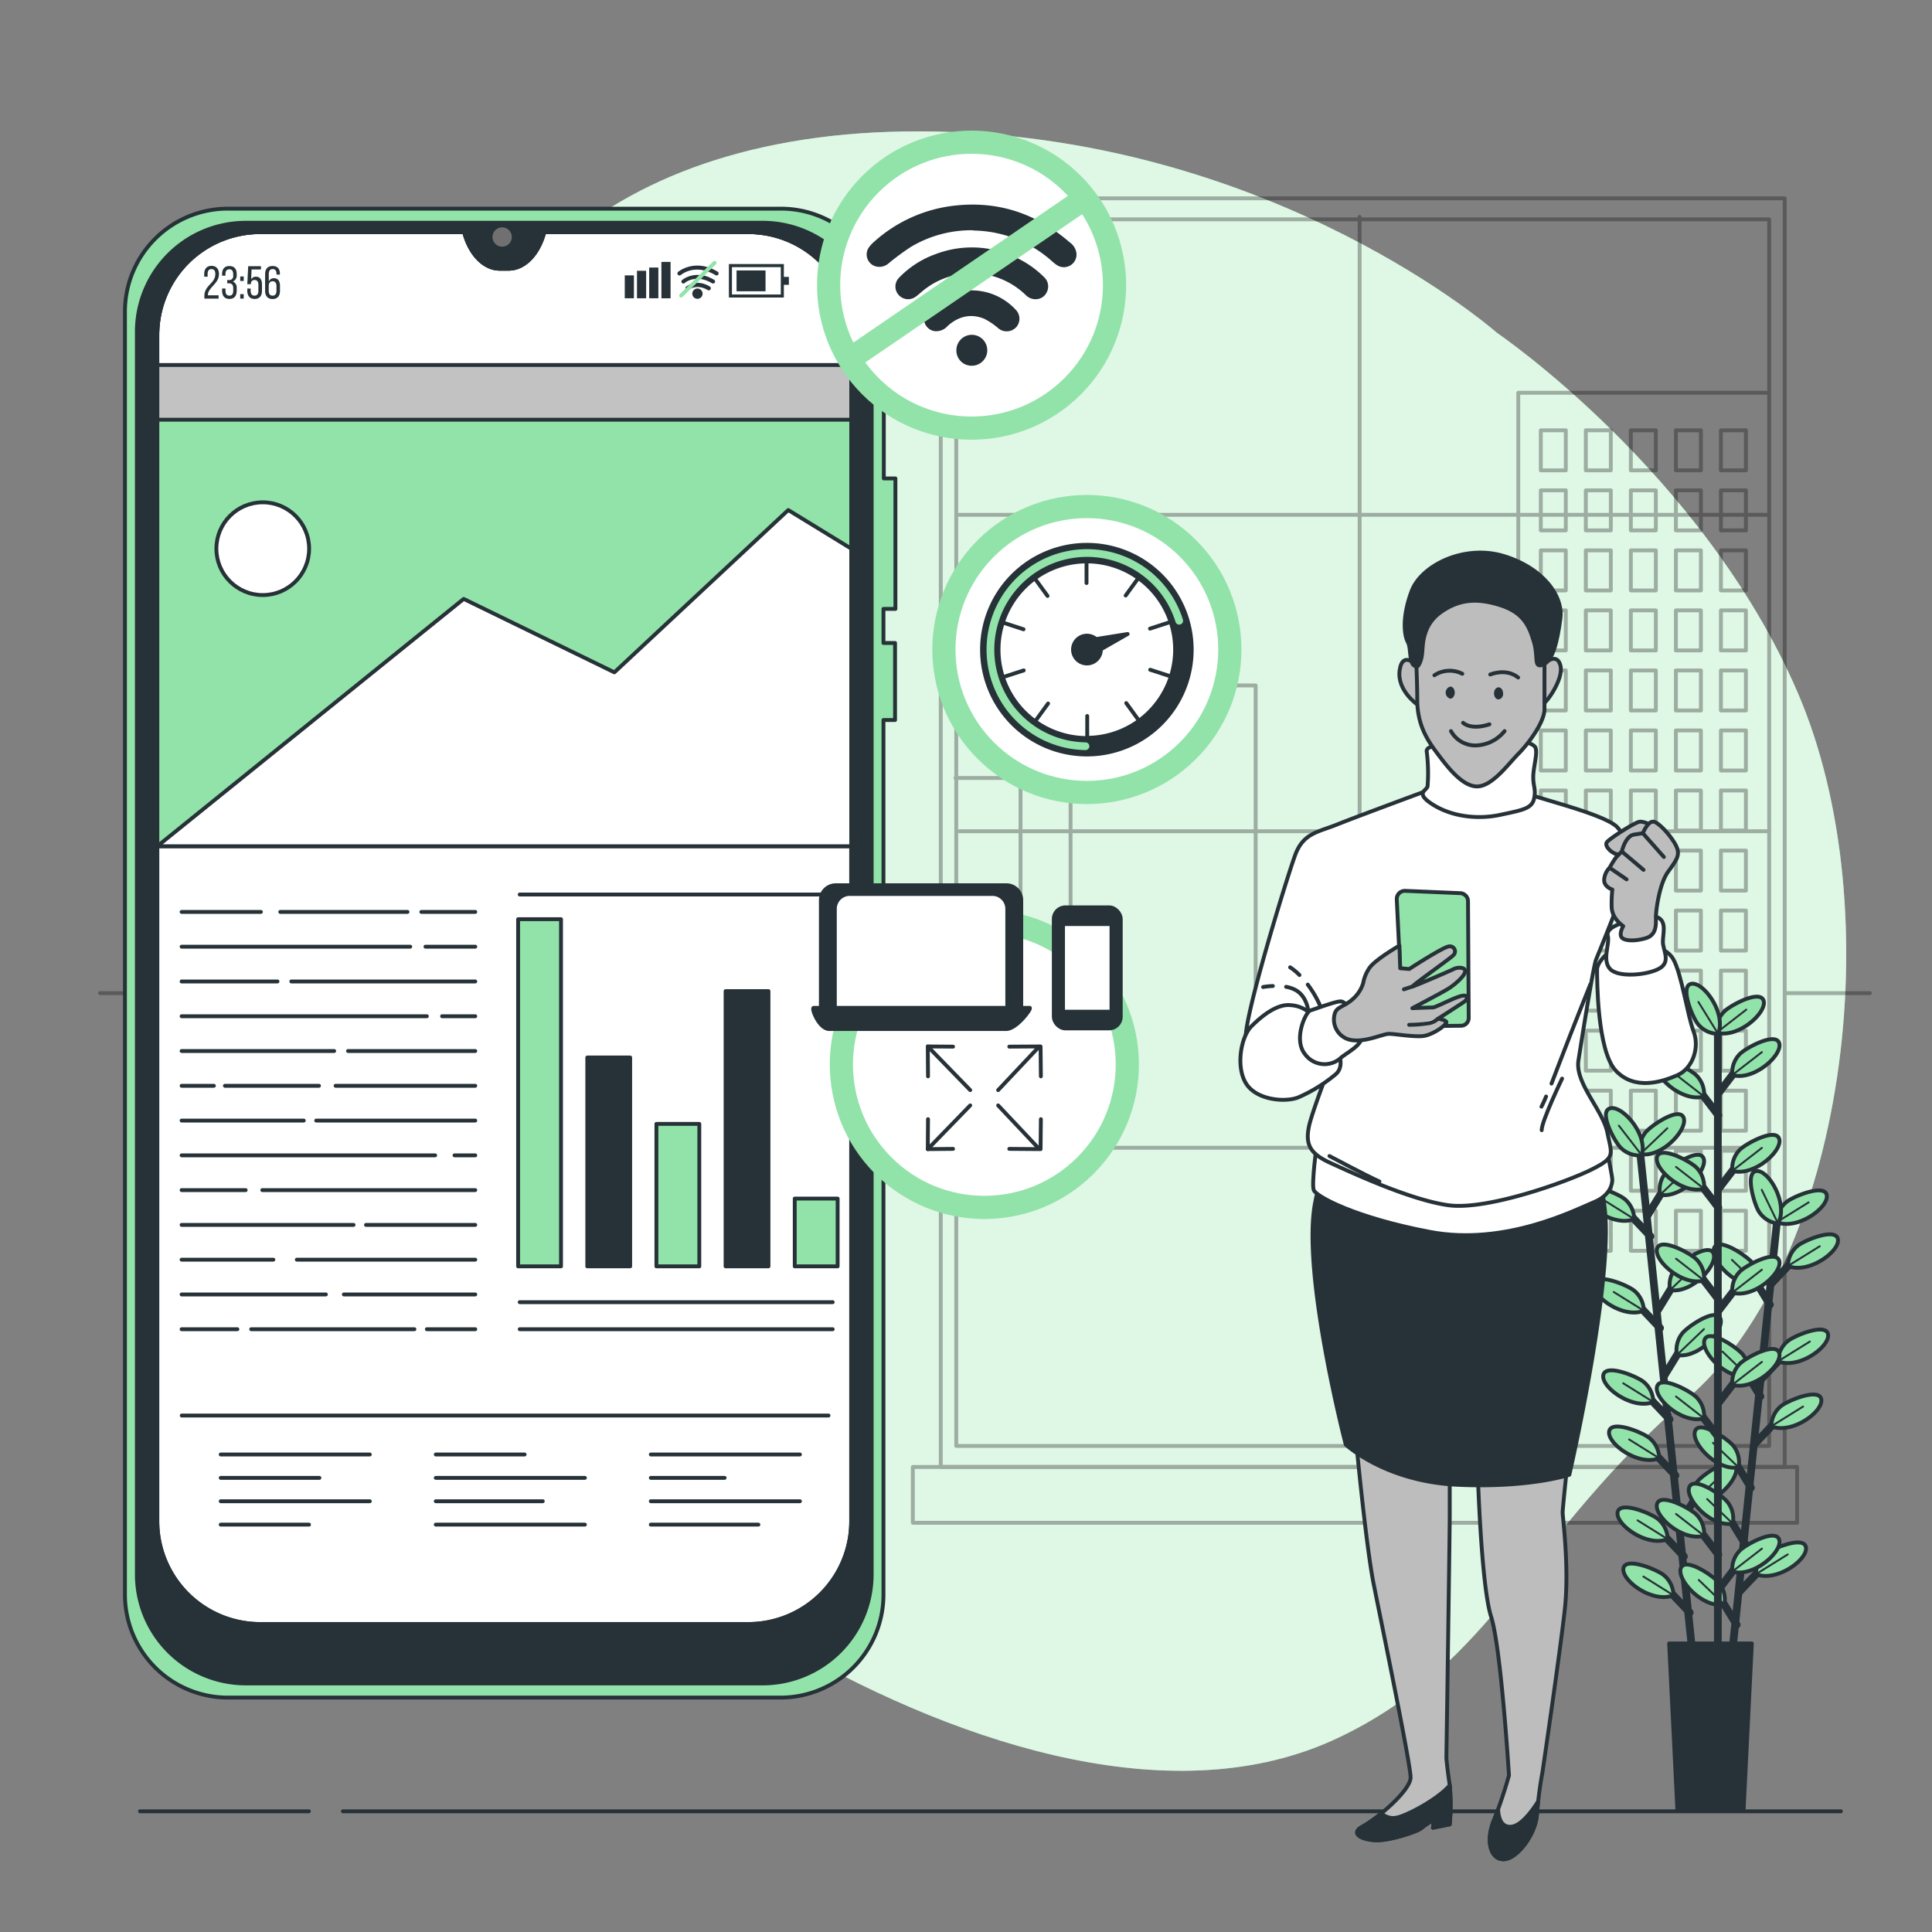 <svg xmlns="http://www.w3.org/2000/svg" viewBox="0 0 500 500"><rect x="0" y="0" width="500" height="500" fill="#808080" stroke="none"/><g id="background-simple"><path d="M387.45,86.17S330.6,36,242.48,34.05s-128.86,47.38-126,95.7S38.76,203.66,34,253.88,61.5,363.79,110.78,374.22s47.37,25.58,93.8,52.11S305,469,345.76,450,396,397,436.73,361.9s53.06-126,28.42-182.87S387.45,86.17,387.45,86.17Z" style="fill:#92E3A9"></path><path d="M387.45,86.17S330.6,36,242.48,34.05s-128.86,47.38-126,95.7S38.76,203.66,34,253.88,61.5,363.79,110.78,374.22s47.37,25.58,93.8,52.11S305,469,345.76,450,396,397,436.73,361.9s53.06-126,28.42-182.87S387.45,86.17,387.45,86.17Z" style="fill:#fff;opacity:0.7"></path></g><g id="Window"><g style="opacity:0.3"><rect x="236.24" y="379.65" width="228.85" height="14.45" style="fill:none;stroke:#000;stroke-linecap:round;stroke-linejoin:round"></rect><rect x="243.47" y="51.33" width="218.41" height="328.32" style="fill:none;stroke:#000;stroke-linecap:round;stroke-linejoin:round"></rect><rect x="247.48" y="56.77" width="210.38" height="317.43" style="fill:none;stroke:#000;stroke-linecap:round;stroke-linejoin:round"></rect><line x1="351.87" y1="56.14" x2="351.87" y2="373.73" style="fill:none;stroke:#000;stroke-linecap:round;stroke-linejoin:round"></line><line x1="248.28" y1="133.23" x2="457.86" y2="133.23" style="fill:none;stroke:#000;stroke-linecap:round;stroke-linejoin:round"></line><line x1="248.28" y1="215.13" x2="457.86" y2="215.13" style="fill:none;stroke:#000;stroke-linecap:round;stroke-linejoin:round"></line><line x1="248.28" y1="297.03" x2="457.86" y2="297.03" style="fill:none;stroke:#000;stroke-linecap:round;stroke-linejoin:round"></line><line x1="243.4" y1="257.02" x2="25.88" y2="257.02" style="fill:none;stroke:#000;stroke-linecap:round;stroke-linejoin:round"></line><line x1="483.92" y1="257.02" x2="462.11" y2="257.02" style="fill:none;stroke:#000;stroke-linecap:round;stroke-linejoin:round"></line><polyline points="457.67 101.65 392.93 101.65 392.93 250.54 371.57 250.54 371.57 273.2 324.96 273.2 324.96 177.39 277.06 177.39 277.06 282.26 264.11 282.26 264.11 201.34 247.28 201.34" style="fill:none;stroke:#000;stroke-linecap:round;stroke-linejoin:round"></polyline><rect x="398.76" y="111.36" width="6.47" height="10.36" style="fill:none;stroke:#000;stroke-linecap:round;stroke-linejoin:round"></rect><rect x="410.41" y="111.36" width="6.47" height="10.36" style="fill:none;stroke:#000;stroke-linecap:round;stroke-linejoin:round"></rect><rect x="422.06" y="111.36" width="6.47" height="10.36" style="fill:none;stroke:#000;stroke-linecap:round;stroke-linejoin:round"></rect><rect x="433.72" y="111.36" width="6.47" height="10.36" style="fill:none;stroke:#000;stroke-linecap:round;stroke-linejoin:round"></rect><rect x="445.37" y="111.36" width="6.47" height="10.36" style="fill:none;stroke:#000;stroke-linecap:round;stroke-linejoin:round"></rect><rect x="398.76" y="126.9" width="6.47" height="10.36" style="fill:none;stroke:#000;stroke-linecap:round;stroke-linejoin:round"></rect><rect x="410.41" y="126.9" width="6.47" height="10.36" style="fill:none;stroke:#000;stroke-linecap:round;stroke-linejoin:round"></rect><rect x="422.06" y="126.9" width="6.47" height="10.36" style="fill:none;stroke:#000;stroke-linecap:round;stroke-linejoin:round"></rect><rect x="433.72" y="126.9" width="6.47" height="10.36" style="fill:none;stroke:#000;stroke-linecap:round;stroke-linejoin:round"></rect><rect x="445.37" y="126.9" width="6.47" height="10.36" style="fill:none;stroke:#000;stroke-linecap:round;stroke-linejoin:round"></rect><rect x="398.76" y="142.44" width="6.47" height="10.36" style="fill:none;stroke:#000;stroke-linecap:round;stroke-linejoin:round"></rect><rect x="410.41" y="142.44" width="6.47" height="10.36" style="fill:none;stroke:#000;stroke-linecap:round;stroke-linejoin:round"></rect><rect x="422.06" y="142.44" width="6.47" height="10.36" style="fill:none;stroke:#000;stroke-linecap:round;stroke-linejoin:round"></rect><rect x="433.72" y="142.44" width="6.47" height="10.36" style="fill:none;stroke:#000;stroke-linecap:round;stroke-linejoin:round"></rect><rect x="445.37" y="142.44" width="6.47" height="10.36" style="fill:none;stroke:#000;stroke-linecap:round;stroke-linejoin:round"></rect><rect x="398.76" y="157.97" width="6.47" height="10.36" style="fill:none;stroke:#000;stroke-linecap:round;stroke-linejoin:round"></rect><rect x="410.41" y="157.97" width="6.47" height="10.36" style="fill:none;stroke:#000;stroke-linecap:round;stroke-linejoin:round"></rect><rect x="422.06" y="157.97" width="6.47" height="10.36" style="fill:none;stroke:#000;stroke-linecap:round;stroke-linejoin:round"></rect><rect x="433.72" y="157.97" width="6.47" height="10.36" style="fill:none;stroke:#000;stroke-linecap:round;stroke-linejoin:round"></rect><rect x="445.37" y="157.97" width="6.47" height="10.36" style="fill:none;stroke:#000;stroke-linecap:round;stroke-linejoin:round"></rect><rect x="398.76" y="173.51" width="6.47" height="10.36" style="fill:none;stroke:#000;stroke-linecap:round;stroke-linejoin:round"></rect><rect x="410.41" y="173.51" width="6.47" height="10.36" style="fill:none;stroke:#000;stroke-linecap:round;stroke-linejoin:round"></rect><rect x="422.06" y="173.51" width="6.47" height="10.36" style="fill:none;stroke:#000;stroke-linecap:round;stroke-linejoin:round"></rect><rect x="433.72" y="173.51" width="6.47" height="10.36" style="fill:none;stroke:#000;stroke-linecap:round;stroke-linejoin:round"></rect><rect x="445.37" y="173.51" width="6.47" height="10.36" style="fill:none;stroke:#000;stroke-linecap:round;stroke-linejoin:round"></rect><rect x="398.76" y="189.04" width="6.47" height="10.36" style="fill:none;stroke:#000;stroke-linecap:round;stroke-linejoin:round"></rect><rect x="410.41" y="189.04" width="6.47" height="10.36" style="fill:none;stroke:#000;stroke-linecap:round;stroke-linejoin:round"></rect><rect x="422.06" y="189.04" width="6.47" height="10.36" style="fill:none;stroke:#000;stroke-linecap:round;stroke-linejoin:round"></rect><rect x="433.72" y="189.04" width="6.47" height="10.36" style="fill:none;stroke:#000;stroke-linecap:round;stroke-linejoin:round"></rect><rect x="445.37" y="189.04" width="6.47" height="10.36" style="fill:none;stroke:#000;stroke-linecap:round;stroke-linejoin:round"></rect><rect x="398.76" y="204.58" width="6.47" height="10.36" style="fill:none;stroke:#000;stroke-linecap:round;stroke-linejoin:round"></rect><rect x="410.41" y="204.58" width="6.47" height="10.36" style="fill:none;stroke:#000;stroke-linecap:round;stroke-linejoin:round"></rect><rect x="422.06" y="204.58" width="6.47" height="10.36" style="fill:none;stroke:#000;stroke-linecap:round;stroke-linejoin:round"></rect><rect x="433.72" y="204.58" width="6.47" height="10.36" style="fill:none;stroke:#000;stroke-linecap:round;stroke-linejoin:round"></rect><rect x="445.37" y="204.58" width="6.47" height="10.36" style="fill:none;stroke:#000;stroke-linecap:round;stroke-linejoin:round"></rect><rect x="398.76" y="220.12" width="6.47" height="10.36" style="fill:none;stroke:#000;stroke-linecap:round;stroke-linejoin:round"></rect><rect x="410.41" y="220.12" width="6.47" height="10.36" style="fill:none;stroke:#000;stroke-linecap:round;stroke-linejoin:round"></rect><rect x="422.06" y="220.12" width="6.47" height="10.36" style="fill:none;stroke:#000;stroke-linecap:round;stroke-linejoin:round"></rect><rect x="433.72" y="220.12" width="6.47" height="10.36" style="fill:none;stroke:#000;stroke-linecap:round;stroke-linejoin:round"></rect><rect x="445.37" y="220.12" width="6.47" height="10.36" style="fill:none;stroke:#000;stroke-linecap:round;stroke-linejoin:round"></rect><rect x="398.76" y="235.65" width="6.47" height="10.36" style="fill:none;stroke:#000;stroke-linecap:round;stroke-linejoin:round"></rect><rect x="410.41" y="235.65" width="6.47" height="10.36" style="fill:none;stroke:#000;stroke-linecap:round;stroke-linejoin:round"></rect><rect x="422.06" y="235.65" width="6.47" height="10.36" style="fill:none;stroke:#000;stroke-linecap:round;stroke-linejoin:round"></rect><rect x="433.72" y="235.65" width="6.47" height="10.36" style="fill:none;stroke:#000;stroke-linecap:round;stroke-linejoin:round"></rect><rect x="445.37" y="235.65" width="6.47" height="10.36" style="fill:none;stroke:#000;stroke-linecap:round;stroke-linejoin:round"></rect><rect x="398.76" y="251.19" width="6.47" height="10.36" style="fill:none;stroke:#000;stroke-linecap:round;stroke-linejoin:round"></rect><rect x="410.41" y="251.19" width="6.47" height="10.36" style="fill:none;stroke:#000;stroke-linecap:round;stroke-linejoin:round"></rect><rect x="422.06" y="251.19" width="6.47" height="10.36" style="fill:none;stroke:#000;stroke-linecap:round;stroke-linejoin:round"></rect><rect x="433.72" y="251.19" width="6.47" height="10.36" style="fill:none;stroke:#000;stroke-linecap:round;stroke-linejoin:round"></rect><rect x="445.37" y="251.19" width="6.47" height="10.36" style="fill:none;stroke:#000;stroke-linecap:round;stroke-linejoin:round"></rect><rect x="398.76" y="266.73" width="6.47" height="10.36" style="fill:none;stroke:#000;stroke-linecap:round;stroke-linejoin:round"></rect><rect x="410.41" y="266.73" width="6.47" height="10.36" style="fill:none;stroke:#000;stroke-linecap:round;stroke-linejoin:round"></rect><rect x="422.06" y="266.73" width="6.47" height="10.36" style="fill:none;stroke:#000;stroke-linecap:round;stroke-linejoin:round"></rect><rect x="433.72" y="266.73" width="6.47" height="10.36" style="fill:none;stroke:#000;stroke-linecap:round;stroke-linejoin:round"></rect><rect x="445.37" y="266.73" width="6.47" height="10.36" style="fill:none;stroke:#000;stroke-linecap:round;stroke-linejoin:round"></rect><rect x="398.76" y="282.26" width="6.47" height="10.36" style="fill:none;stroke:#000;stroke-linecap:round;stroke-linejoin:round"></rect><rect x="410.41" y="282.26" width="6.47" height="10.36" style="fill:none;stroke:#000;stroke-linecap:round;stroke-linejoin:round"></rect><rect x="422.06" y="282.26" width="6.47" height="10.36" style="fill:none;stroke:#000;stroke-linecap:round;stroke-linejoin:round"></rect><rect x="433.72" y="282.26" width="6.47" height="10.36" style="fill:none;stroke:#000;stroke-linecap:round;stroke-linejoin:round"></rect><rect x="445.37" y="282.26" width="6.47" height="10.36" style="fill:none;stroke:#000;stroke-linecap:round;stroke-linejoin:round"></rect><rect x="398.76" y="297.8" width="6.47" height="10.36" style="fill:none;stroke:#000;stroke-linecap:round;stroke-linejoin:round"></rect><rect x="410.41" y="297.8" width="6.47" height="10.36" style="fill:none;stroke:#000;stroke-linecap:round;stroke-linejoin:round"></rect><rect x="422.06" y="297.8" width="6.47" height="10.36" style="fill:none;stroke:#000;stroke-linecap:round;stroke-linejoin:round"></rect><rect x="433.72" y="297.8" width="6.47" height="10.36" style="fill:none;stroke:#000;stroke-linecap:round;stroke-linejoin:round"></rect><rect x="445.37" y="297.8" width="6.47" height="10.36" style="fill:none;stroke:#000;stroke-linecap:round;stroke-linejoin:round"></rect><rect x="398.76" y="313.34" width="6.47" height="10.36" style="fill:none;stroke:#000;stroke-linecap:round;stroke-linejoin:round"></rect><rect x="410.41" y="313.34" width="6.47" height="10.36" style="fill:none;stroke:#000;stroke-linecap:round;stroke-linejoin:round"></rect><rect x="422.06" y="313.34" width="6.47" height="10.36" style="fill:none;stroke:#000;stroke-linecap:round;stroke-linejoin:round"></rect><rect x="433.72" y="313.34" width="6.47" height="10.36" style="fill:none;stroke:#000;stroke-linecap:round;stroke-linejoin:round"></rect><rect x="445.37" y="313.34" width="6.47" height="10.36" style="fill:none;stroke:#000;stroke-linecap:round;stroke-linejoin:round"></rect></g></g><g id="Floor"><line x1="88.74" y1="468.76" x2="476.41" y2="468.76" style="fill:none;stroke:#263238;stroke-linecap:round;stroke-linejoin:round"></line><line x1="36.23" y1="468.76" x2="79.94" y2="468.76" style="fill:none;stroke:#263238;stroke-linecap:round;stroke-linejoin:round"></line></g><g id="Plant"><line x1="424.59" y1="299.4" x2="437.94" y2="427.27" style="fill:none;stroke:#263238;stroke-linecap:round;stroke-linejoin:round;stroke-width:2px"></line><line x1="435.79" y1="402.8" x2="429.74" y2="396.41" style="fill:none;stroke:#263238;stroke-linecap:round;stroke-linejoin:round;stroke-width:2px"></line><path d="M431.58,398.32a6.85,6.85,0,0,0-2.41-5.13c-1.56-1.39-9.73-4.83-10.5-1.95C417.82,394.37,426.19,400.52,431.58,398.32Z" style="fill:#92E3A9;stroke:#263238;stroke-linecap:round;stroke-linejoin:round"></path><line x1="431.58" y1="398.32" x2="423.8" y2="393.47" style="fill:none;stroke:#263238;stroke-linecap:round;stroke-linejoin:round;stroke-width:0.5px"></line><line x1="437.3" y1="417.34" x2="431.25" y2="410.95" style="fill:none;stroke:#263238;stroke-linecap:round;stroke-linejoin:round;stroke-width:2px"></line><path d="M433.09,412.86a6.83,6.83,0,0,0-2.4-5.13c-1.56-1.39-9.73-4.82-10.51-2C419.34,408.91,427.71,415.06,433.09,412.86Z" style="fill:#92E3A9;stroke:#263238;stroke-linecap:round;stroke-linejoin:round"></path><line x1="433.09" y1="412.86" x2="425.31" y2="408.01" style="fill:none;stroke:#263238;stroke-linecap:round;stroke-linejoin:round;stroke-width:0.5px"></line><line x1="432.08" y1="367.31" x2="426.03" y2="360.92" style="fill:none;stroke:#263238;stroke-linecap:round;stroke-linejoin:round;stroke-width:2px"></line><path d="M427.87,362.84a6.84,6.84,0,0,0-2.41-5.14c-1.55-1.38-9.72-4.82-10.5-1.94C414.12,358.89,422.49,365,427.87,362.84Z" style="fill:#92E3A9;stroke:#263238;stroke-linecap:round;stroke-linejoin:round"></path><line x1="427.87" y1="362.84" x2="420.09" y2="357.99" style="fill:none;stroke:#263238;stroke-linecap:round;stroke-linejoin:round;stroke-width:0.5px"></line><line x1="433.6" y1="381.85" x2="427.55" y2="375.46" style="fill:none;stroke:#263238;stroke-linecap:round;stroke-linejoin:round;stroke-width:2px"></line><path d="M429.39,377.38a6.85,6.85,0,0,0-2.41-5.13c-1.55-1.39-9.72-4.83-10.5-1.95C415.64,373.43,424,379.58,429.39,377.38Z" style="fill:#92E3A9;stroke:#263238;stroke-linecap:round;stroke-linejoin:round"></path><line x1="429.39" y1="377.38" x2="421.61" y2="372.53" style="fill:none;stroke:#263238;stroke-linecap:round;stroke-linejoin:round;stroke-width:0.5px"></line><line x1="429.62" y1="343.69" x2="423.57" y2="337.3" style="fill:none;stroke:#263238;stroke-linecap:round;stroke-linejoin:round;stroke-width:2px"></line><path d="M425.41,339.21a6.87,6.87,0,0,0-2.41-5.13c-1.55-1.38-9.73-4.82-10.5-1.94C411.66,335.27,420,341.41,425.41,339.21Z" style="fill:#92E3A9;stroke:#263238;stroke-linecap:round;stroke-linejoin:round"></path><line x1="425.41" y1="339.21" x2="417.63" y2="334.37" style="fill:none;stroke:#263238;stroke-linecap:round;stroke-linejoin:round;stroke-width:0.5px"></line><line x1="427.14" y1="319.96" x2="421.09" y2="313.57" style="fill:none;stroke:#263238;stroke-linecap:round;stroke-linejoin:round;stroke-width:2px"></line><path d="M422.93,315.49a6.85,6.85,0,0,0-2.41-5.13c-1.55-1.39-9.72-4.83-10.5-1.95C409.18,311.54,417.54,317.69,422.93,315.49Z" style="fill:#92E3A9;stroke:#263238;stroke-linecap:round;stroke-linejoin:round"></path><line x1="422.93" y1="315.49" x2="415.15" y2="310.64" style="fill:none;stroke:#263238;stroke-linecap:round;stroke-linejoin:round;stroke-width:0.5px"></line><line x1="434.77" y1="394.19" x2="439.37" y2="386.69" style="fill:none;stroke:#263238;stroke-linecap:round;stroke-linejoin:round;stroke-width:2px"></line><path d="M438,388.94a6.81,6.81,0,0,1,1.29-5.51c1.24-1.68,8.52-6.73,9.88-4.08C450.61,382.24,443.69,390,438,388.94Z" style="fill:#92E3A9;stroke:#263238;stroke-linecap:round;stroke-linejoin:round"></path><line x1="437.97" y1="388.94" x2="444.97" y2="382.25" style="fill:none;stroke:#263238;stroke-linecap:round;stroke-linejoin:round;stroke-width:0.5px"></line><line x1="430.78" y1="355.92" x2="435.38" y2="348.42" style="fill:none;stroke:#263238;stroke-linecap:round;stroke-linejoin:round;stroke-width:2px"></line><path d="M434,350.68a6.86,6.86,0,0,1,1.3-5.52c1.23-1.68,8.52-6.73,9.87-4.07C446.61,344,439.7,351.72,434,350.68Z" style="fill:#92E3A9;stroke:#263238;stroke-linecap:round;stroke-linejoin:round"></path><line x1="433.97" y1="350.68" x2="440.98" y2="343.98" style="fill:none;stroke:#263238;stroke-linecap:round;stroke-linejoin:round;stroke-width:0.5px"></line><line x1="429.02" y1="339.11" x2="433.62" y2="331.61" style="fill:none;stroke:#263238;stroke-linecap:round;stroke-linejoin:round;stroke-width:2px"></line><path d="M432.22,333.86a6.88,6.88,0,0,1,1.29-5.52c1.24-1.68,8.52-6.73,9.88-4.07C444.86,327.16,437.94,334.9,432.22,333.86Z" style="fill:#92E3A9;stroke:#263238;stroke-linecap:round;stroke-linejoin:round"></path><line x1="432.22" y1="333.86" x2="439.22" y2="327.16" style="fill:none;stroke:#263238;stroke-linecap:round;stroke-linejoin:round;stroke-width:0.5px"></line><line x1="426.45" y1="314.45" x2="431.05" y2="306.95" style="fill:none;stroke:#263238;stroke-linecap:round;stroke-linejoin:round;stroke-width:2px"></line><path d="M429.65,309.21a6.83,6.83,0,0,1,1.29-5.52c1.23-1.68,8.52-6.73,9.87-4.07C442.29,302.5,435.37,310.25,429.65,309.21Z" style="fill:#92E3A9;stroke:#263238;stroke-linecap:round;stroke-linejoin:round"></path><line x1="429.65" y1="309.21" x2="436.65" y2="302.51" style="fill:none;stroke:#263238;stroke-linecap:round;stroke-linejoin:round;stroke-width:0.5px"></line><path d="M424.48,298.69a6.86,6.86,0,0,1,1.3-5.52c1.23-1.67,8.52-6.73,9.87-4.07C437.12,292,430.21,299.73,424.48,298.69Z" style="fill:#92E3A9;stroke:#263238;stroke-linecap:round;stroke-linejoin:round"></path><line x1="424.48" y1="298.69" x2="431.49" y2="292" style="fill:none;stroke:#263238;stroke-linecap:round;stroke-linejoin:round;stroke-width:0.5px"></line><path d="M424.89,299a6.85,6.85,0,0,1-5.35-1.87c-1.54-1.4-5.8-9.18-3-10.24C419.55,285.71,426.52,293.4,424.89,299Z" style="fill:#92E3A9;stroke:#263238;stroke-linecap:round;stroke-linejoin:round"></path><line x1="424.89" y1="298.98" x2="418.96" y2="291.31" style="fill:none;stroke:#263238;stroke-linecap:round;stroke-linejoin:round;stroke-width:0.5px"></line><line x1="459.79" y1="317.01" x2="446.52" y2="444.88" style="fill:none;stroke:#263238;stroke-linecap:round;stroke-linejoin:round;stroke-width:2px"></line><line x1="449.45" y1="420.49" x2="444.85" y2="413" style="fill:none;stroke:#263238;stroke-linecap:round;stroke-linejoin:round;stroke-width:2px"></line><path d="M446.25,415.25a6.82,6.82,0,0,0-1.3-5.52c-1.23-1.68-8.52-6.72-9.87-4.07C433.61,408.55,440.53,416.29,446.25,415.25Z" style="fill:#92E3A9;stroke:#263238;stroke-linecap:round;stroke-linejoin:round"></path><line x1="446.25" y1="415.25" x2="439.64" y2="408.9" style="fill:none;stroke:#263238;stroke-linecap:round;stroke-linejoin:round;stroke-width:0.5px"></line><line x1="453.14" y1="385.01" x2="448.53" y2="377.51" style="fill:none;stroke:#263238;stroke-linecap:round;stroke-linejoin:round;stroke-width:2px"></line><path d="M449.94,379.76a6.86,6.86,0,0,0-1.3-5.52c-1.24-1.67-8.53-6.72-9.88-4.06C437.29,373.07,444.21,380.8,449.94,379.76Z" style="fill:#92E3A9;stroke:#263238;stroke-linecap:round;stroke-linejoin:round"></path><line x1="449.94" y1="379.76" x2="443.32" y2="373.41" style="fill:none;stroke:#263238;stroke-linecap:round;stroke-linejoin:round;stroke-width:0.5px"></line><line x1="451.63" y1="399.55" x2="447.02" y2="392.05" style="fill:none;stroke:#263238;stroke-linecap:round;stroke-linejoin:round;stroke-width:2px"></line><path d="M448.43,394.3a6.84,6.84,0,0,0-1.3-5.51c-1.24-1.68-8.53-6.73-9.88-4.07C435.78,387.61,442.7,395.35,448.43,394.3Z" style="fill:#92E3A9;stroke:#263238;stroke-linecap:round;stroke-linejoin:round"></path><line x1="448.43" y1="394.3" x2="441.81" y2="387.96" style="fill:none;stroke:#263238;stroke-linecap:round;stroke-linejoin:round;stroke-width:0.5px"></line><line x1="455.59" y1="361.38" x2="450.98" y2="353.89" style="fill:none;stroke:#263238;stroke-linecap:round;stroke-linejoin:round;stroke-width:2px"></line><path d="M452.39,356.14a6.86,6.86,0,0,0-1.3-5.52c-1.24-1.68-8.53-6.72-9.88-4.07C439.74,349.44,446.66,357.18,452.39,356.14Z" style="fill:#92E3A9;stroke:#263238;stroke-linecap:round;stroke-linejoin:round"></path><line x1="452.39" y1="356.14" x2="445.77" y2="349.79" style="fill:none;stroke:#263238;stroke-linecap:round;stroke-linejoin:round;stroke-width:0.5px"></line><line x1="458.05" y1="337.66" x2="453.45" y2="330.16" style="fill:none;stroke:#263238;stroke-linecap:round;stroke-linejoin:round;stroke-width:2px"></line><path d="M454.85,332.41a6.86,6.86,0,0,0-1.3-5.52c-1.23-1.67-8.52-6.72-9.87-4.06C442.21,325.72,449.12,333.45,454.85,332.41Z" style="fill:#92E3A9;stroke:#263238;stroke-linecap:round;stroke-linejoin:round"></path><line x1="454.85" y1="332.41" x2="448.23" y2="326.06" style="fill:none;stroke:#263238;stroke-linecap:round;stroke-linejoin:round;stroke-width:0.5px"></line><line x1="450.23" y1="411.86" x2="456.28" y2="405.47" style="fill:none;stroke:#263238;stroke-linecap:round;stroke-linejoin:round;stroke-width:2px"></line><path d="M454.44,407.39a6.85,6.85,0,0,1,2.4-5.14c1.56-1.38,9.73-4.83,10.5-1.95C468.19,403.43,459.83,409.58,454.44,407.39Z" style="fill:#92E3A9;stroke:#263238;stroke-linecap:round;stroke-linejoin:round"></path><line x1="454.44" y1="407.39" x2="462.67" y2="402.28" style="fill:none;stroke:#263238;stroke-linecap:round;stroke-linejoin:round;stroke-width:0.5px"></line><line x1="454.2" y1="373.6" x2="460.25" y2="367.2" style="fill:none;stroke:#263238;stroke-linecap:round;stroke-linejoin:round;stroke-width:2px"></line><path d="M458.41,369.12a6.86,6.86,0,0,1,2.4-5.13c1.56-1.39,9.73-4.84,10.5-2C472.16,365.16,463.8,371.32,458.41,369.12Z" style="fill:#92E3A9;stroke:#263238;stroke-linecap:round;stroke-linejoin:round"></path><line x1="458.41" y1="369.12" x2="466.64" y2="364.01" style="fill:none;stroke:#263238;stroke-linecap:round;stroke-linejoin:round;stroke-width:0.5px"></line><line x1="455.95" y1="356.78" x2="461.99" y2="350.38" style="fill:none;stroke:#263238;stroke-linecap:round;stroke-linejoin:round;stroke-width:2px"></line><path d="M460.16,352.3a6.82,6.82,0,0,1,2.4-5.13c1.55-1.39,9.72-4.83,10.5-2C473.9,348.34,465.54,354.5,460.16,352.3Z" style="fill:#92E3A9;stroke:#263238;stroke-linecap:round;stroke-linejoin:round"></path><line x1="460.16" y1="352.3" x2="468.39" y2="347.19" style="fill:none;stroke:#263238;stroke-linecap:round;stroke-linejoin:round;stroke-width:0.5px"></line><line x1="458.5" y1="332.12" x2="464.55" y2="325.73" style="fill:none;stroke:#263238;stroke-linecap:round;stroke-linejoin:round;stroke-width:2px"></line><path d="M462.71,327.64a6.87,6.87,0,0,1,2.41-5.13c1.55-1.39,9.72-4.83,10.5-1.95C476.46,323.69,468.1,329.84,462.71,327.64Z" style="fill:#92E3A9;stroke:#263238;stroke-linecap:round;stroke-linejoin:round"></path><line x1="462.71" y1="327.64" x2="470.95" y2="322.53" style="fill:none;stroke:#263238;stroke-linecap:round;stroke-linejoin:round;stroke-width:0.5px"></line><path d="M459.83,316.29a6.83,6.83,0,0,1,2.4-5.13c1.55-1.39,9.72-4.83,10.5-2C473.57,312.34,465.21,318.49,459.83,316.29Z" style="fill:#92E3A9;stroke:#263238;stroke-linecap:round;stroke-linejoin:round"></path><line x1="459.83" y1="316.29" x2="468.06" y2="311.18" style="fill:none;stroke:#263238;stroke-linecap:round;stroke-linejoin:round;stroke-width:0.5px"></line><path d="M460.16,316.66a6.83,6.83,0,0,1-4.85-2.93c-1.22-1.69-3.78-10.18-.84-10.65C457.67,302.57,462.91,311.53,460.16,316.66Z" style="fill:#92E3A9;stroke:#263238;stroke-linecap:round;stroke-linejoin:round"></path><line x1="460.16" y1="316.66" x2="455.94" y2="307.93" style="fill:none;stroke:#263238;stroke-linecap:round;stroke-linejoin:round;stroke-width:0.5px"></line><line x1="444.58" y1="264.94" x2="444.58" y2="426.64" style="fill:none;stroke:#263238;stroke-linecap:round;stroke-linejoin:round;stroke-width:2px"></line><line x1="444.71" y1="402.33" x2="439.36" y2="395.35" style="fill:none;stroke:#263238;stroke-linecap:round;stroke-linejoin:round;stroke-width:2px"></line><path d="M441,397.44a6.87,6.87,0,0,0-1.86-5.35c-1.4-1.54-9.18-5.81-10.25-3C427.72,392.09,435.4,399.07,441,397.44Z" style="fill:#92E3A9;stroke:#263238;stroke-linecap:round;stroke-linejoin:round"></path><line x1="440.99" y1="397.44" x2="433.75" y2="391.81" style="fill:none;stroke:#263238;stroke-linecap:round;stroke-linejoin:round;stroke-width:0.5px"></line><line x1="444.71" y1="371.94" x2="439.36" y2="364.96" style="fill:none;stroke:#263238;stroke-linecap:round;stroke-linejoin:round;stroke-width:2px"></line><path d="M441,367.05a6.87,6.87,0,0,0-1.86-5.35c-1.4-1.54-9.18-5.81-10.25-3C427.72,361.7,435.4,368.68,441,367.05Z" style="fill:#92E3A9;stroke:#263238;stroke-linecap:round;stroke-linejoin:round"></path><line x1="440.99" y1="367.05" x2="433.75" y2="361.42" style="fill:none;stroke:#263238;stroke-linecap:round;stroke-linejoin:round;stroke-width:0.5px"></line><line x1="444.71" y1="336.26" x2="439.36" y2="329.28" style="fill:none;stroke:#263238;stroke-linecap:round;stroke-linejoin:round;stroke-width:2px"></line><path d="M441,331.38a6.89,6.89,0,0,0-1.86-5.36c-1.4-1.54-9.18-5.81-10.25-3C427.72,326,435.4,333,441,331.38Z" style="fill:#92E3A9;stroke:#263238;stroke-linecap:round;stroke-linejoin:round"></path><line x1="440.99" y1="331.38" x2="433.75" y2="325.75" style="fill:none;stroke:#263238;stroke-linecap:round;stroke-linejoin:round;stroke-width:0.5px"></line><line x1="444.71" y1="312.51" x2="439.36" y2="305.53" style="fill:none;stroke:#263238;stroke-linecap:round;stroke-linejoin:round;stroke-width:2px"></line><path d="M441,307.63a6.89,6.89,0,0,0-1.86-5.36c-1.4-1.54-9.18-5.81-10.25-3C427.72,302.27,435.4,309.25,441,307.63Z" style="fill:#92E3A9;stroke:#263238;stroke-linecap:round;stroke-linejoin:round"></path><line x1="440.99" y1="307.63" x2="433.75" y2="302" style="fill:none;stroke:#263238;stroke-linecap:round;stroke-linejoin:round;stroke-width:0.5px"></line><line x1="444.71" y1="288.66" x2="439.36" y2="281.68" style="fill:none;stroke:#263238;stroke-linecap:round;stroke-linejoin:round;stroke-width:2px"></line><path d="M441,283.77a6.87,6.87,0,0,0-1.86-5.35c-1.4-1.54-9.18-5.81-10.25-3C427.72,278.42,435.4,285.4,441,283.77Z" style="fill:#92E3A9;stroke:#263238;stroke-linecap:round;stroke-linejoin:round"></path><line x1="440.99" y1="283.77" x2="433.75" y2="278.14" style="fill:none;stroke:#263238;stroke-linecap:round;stroke-linejoin:round;stroke-width:0.5px"></line><line x1="444.59" y1="411.61" x2="449.95" y2="404.63" style="fill:none;stroke:#263238;stroke-linecap:round;stroke-linejoin:round;stroke-width:2px"></line><path d="M448.32,406.72a6.83,6.83,0,0,1,1.86-5.35c1.4-1.54,9.17-5.81,10.24-3C461.59,401.37,453.9,408.35,448.32,406.72Z" style="fill:#92E3A9;stroke:#263238;stroke-linecap:round;stroke-linejoin:round"></path><line x1="448.32" y1="406.72" x2="455.98" y2="400.79" style="fill:none;stroke:#263238;stroke-linecap:round;stroke-linejoin:round;stroke-width:0.5px"></line><line x1="444.59" y1="363.28" x2="449.95" y2="356.3" style="fill:none;stroke:#263238;stroke-linecap:round;stroke-linejoin:round;stroke-width:2px"></line><path d="M448.32,358.39a6.83,6.83,0,0,1,1.86-5.35c1.4-1.54,9.17-5.81,10.24-3C461.59,353,453.9,360,448.32,358.39Z" style="fill:#92E3A9;stroke:#263238;stroke-linecap:round;stroke-linejoin:round"></path><line x1="448.32" y1="358.39" x2="455.98" y2="352.46" style="fill:none;stroke:#263238;stroke-linecap:round;stroke-linejoin:round;stroke-width:0.5px"></line><line x1="444.59" y1="339.42" x2="449.95" y2="332.44" style="fill:none;stroke:#263238;stroke-linecap:round;stroke-linejoin:round;stroke-width:2px"></line><path d="M448.32,334.54a6.84,6.84,0,0,1,1.86-5.36c1.4-1.54,9.17-5.81,10.24-3C461.59,329.18,453.9,336.17,448.32,334.54Z" style="fill:#92E3A9;stroke:#263238;stroke-linecap:round;stroke-linejoin:round"></path><line x1="448.32" y1="334.54" x2="455.98" y2="328.6" style="fill:none;stroke:#263238;stroke-linecap:round;stroke-linejoin:round;stroke-width:0.5px"></line><line x1="444.59" y1="307.9" x2="449.95" y2="300.91" style="fill:none;stroke:#263238;stroke-linecap:round;stroke-linejoin:round;stroke-width:2px"></line><path d="M448.32,303a6.84,6.84,0,0,1,1.86-5.36c1.4-1.54,9.17-5.8,10.24-3C461.59,297.65,453.9,304.64,448.32,303Z" style="fill:#92E3A9;stroke:#263238;stroke-linecap:round;stroke-linejoin:round"></path><line x1="448.32" y1="303.01" x2="455.98" y2="297.07" style="fill:none;stroke:#263238;stroke-linecap:round;stroke-linejoin:round;stroke-width:0.5px"></line><line x1="444.59" y1="283.11" x2="449.95" y2="276.12" style="fill:none;stroke:#263238;stroke-linecap:round;stroke-linejoin:round;stroke-width:2px"></line><path d="M448.32,278.22a6.83,6.83,0,0,1,1.86-5.35c1.4-1.54,9.17-5.81,10.24-3C461.59,272.87,453.9,279.85,448.32,278.22Z" style="fill:#92E3A9;stroke:#263238;stroke-linecap:round;stroke-linejoin:round"></path><line x1="448.32" y1="278.22" x2="455.98" y2="272.29" style="fill:none;stroke:#263238;stroke-linecap:round;stroke-linejoin:round;stroke-width:0.5px"></line><path d="M444.27,267.23a6.88,6.88,0,0,1,1.87-5.36c1.4-1.54,9.17-5.81,10.24-3C457.54,261.87,449.86,268.86,444.27,267.23Z" style="fill:#92E3A9;stroke:#263238;stroke-linecap:round;stroke-linejoin:round"></path><line x1="444.27" y1="267.23" x2="451.94" y2="261.29" style="fill:none;stroke:#263238;stroke-linecap:round;stroke-linejoin:round;stroke-width:0.5px"></line><path d="M444.65,267.56a6.84,6.84,0,0,1-5.13-2.42c-1.39-1.55-4.82-9.73-1.94-10.5C440.71,253.8,446.85,262.17,444.65,267.56Z" style="fill:#92E3A9;stroke:#263238;stroke-linecap:round;stroke-linejoin:round"></path><line x1="444.65" y1="267.56" x2="439.55" y2="259.31" style="fill:none;stroke:#263238;stroke-linecap:round;stroke-linejoin:round;stroke-width:0.5px"></line><polygon points="451.24 468.58 434.11 468.58 431.97 425.33 453.38 425.33 451.24 468.58" style="fill:#263238;stroke:#263238;stroke-linecap:round;stroke-linejoin:round"></polygon></g><g id="Device"><path d="M193.67,60.07H140.85l0,.19c-1.56,5.63-5.16,9.28-9.15,9.28h-2.29c-4,0-7.59-3.65-9.15-9.28l0-.19H67.34A26.63,26.63,0,0,0,40.71,86.7v322A15.29,15.29,0,0,0,56,424H205a15.29,15.29,0,0,0,15.28-15.29V86.7A26.63,26.63,0,0,0,193.67,60.07Z" style="fill:#fff;stroke:#263238;stroke-linecap:round;stroke-linejoin:round"></path><path d="M220.3,219V86.7a26.63,26.63,0,0,0-26.63-26.63H140.85l0,.19c-1.56,5.63-5.16,9.28-9.15,9.28h-2.29c-4,0-7.59-3.65-9.15-9.28l0-.19H67.34A26.63,26.63,0,0,0,40.71,86.7V219Z" style="fill:#92E3A9;stroke:#263238;stroke-linecap:round;stroke-linejoin:round"></path><circle cx="68" cy="142" r="12" style="fill:#fff;stroke:#263238;stroke-linecap:round;stroke-linejoin:round"></circle><polygon points="220.3 141.99 204 132 159 174 120 155 40.71 219 220.3 219 220.3 141.99" style="fill:#fff;stroke:#263238;stroke-linecap:round;stroke-linejoin:round"></polygon><path d="M220.3,108.62V86.7a26.63,26.63,0,0,0-26.63-26.63H140.85l0,.19c-1.56,5.63-5.16,9.28-9.15,9.28h-2.29c-4,0-7.59-3.65-9.15-9.28l0-.19H67.34A26.63,26.63,0,0,0,40.71,86.7v21.92Z" style="fill:#c2c2c2;stroke:#263238;stroke-linecap:round;stroke-linejoin:round"></path><path d="M220.3,94.46V86.7a26.63,26.63,0,0,0-26.63-26.63H140.85l0,.19c-1.56,5.63-5.16,9.28-9.15,9.28h-2.29c-4,0-7.59-3.65-9.15-9.28l0-.19H67.34A26.63,26.63,0,0,0,40.71,86.7v7.76Z" style="fill:#fff;stroke:#263238;stroke-linecap:round;stroke-linejoin:round"></path><path d="M231.73,157.58V123.82h-3V80.61A26.64,26.64,0,0,0,202,54H59A26.63,26.63,0,0,0,32.34,80.61V412.7A26.63,26.63,0,0,0,59,439.33H202a26.64,26.64,0,0,0,26.64-26.63V186.34h3V166.4h-3v-8.82ZM220.3,393.67a26.64,26.64,0,0,1-26.63,26.64H67.34a26.64,26.64,0,0,1-26.63-26.64V86.7A26.63,26.63,0,0,1,67.34,60.07h52.82l0,.19c1.56,5.63,5.16,9.28,9.15,9.28h2.29c4,0,7.59-3.65,9.15-9.28l0-.19h52.82A26.63,26.63,0,0,1,220.3,86.7Z" style="fill:#92E3A9;stroke:#263238;stroke-linecap:round;stroke-linejoin:round"></path><path d="M197.37,57.65H63.64A28.21,28.21,0,0,0,35.42,85.87V407.45a28.22,28.22,0,0,0,28.22,28.22H197.37a28.22,28.22,0,0,0,28.22-28.22V85.87A28.21,28.21,0,0,0,197.37,57.65Zm22.93,336a26.64,26.64,0,0,1-26.63,26.64H67.34a26.64,26.64,0,0,1-26.63-26.64V86.7A26.63,26.63,0,0,1,67.34,60.07h52.82l0,.19c1.56,5.63,5.16,9.28,9.15,9.28h2.29c4,0,7.59-3.65,9.15-9.28l0-.19h52.82A26.63,26.63,0,0,1,220.3,86.7Z" style="fill:#263238;stroke:#263238;stroke-linecap:round;stroke-linejoin:round"></path><path d="M132.46,61.34a2.5,2.5,0,1,0-2.5,2.5A2.5,2.5,0,0,0,132.46,61.34Z" style="fill:#707070"></path><path d="M56.67,70.93c0,2.53-2.84,3.44-2.86,5.37v.13h2.76v.85H52.89v-.72c0-2.71,2.84-3.24,2.84-5.6,0-.86-.29-1.32-1-1.32s-1,.49-1,1.24v.74h-.88v-.68c0-1.29.59-2.14,1.88-2.14S56.67,69.64,56.67,70.93Z" style="fill:#263238"></path><path d="M61.26,70.91v.22a1.68,1.68,0,0,1-1,1.73,1.66,1.66,0,0,1,1,1.73v.65c0,1.28-.6,2.12-1.89,2.12s-1.89-.84-1.89-2.12v-.57h.88v.63c0,.76.31,1.21,1,1.21s1-.44,1-1.29v-.65c0-.83-.35-1.22-1.06-1.25h-.5v-.84h.55a1,1,0,0,0,1-1.15V71c0-.86-.3-1.31-1-1.31s-1,.47-1,1.23v.43h-.88v-.39c0-1.28.6-2.11,1.89-2.11S61.26,69.63,61.26,70.91Z" style="fill:#263238"></path><path d="M63.07,71.55v1.16h-.9V71.55Zm0,4.57v1.16h-.9V76.12Z" style="fill:#263238"></path><path d="M65,72.3a1.35,1.35,0,0,1,1.24-.69c1.08,0,1.56.79,1.56,2v1.64c0,1.28-.61,2.12-1.89,2.12S64,76.52,64,75.24v-.56h.87v.62c0,.76.31,1.21,1,1.21s1-.45,1-1.21V73.67c0-.75-.31-1.21-1-1.21a.9.9,0,0,0-.94.9v.19H64l.23-4.66h3.31v.84H65.1Z" style="fill:#263238"></path><path d="M72.44,70.9v.16h-.88v-.22c0-.75-.31-1.2-1-1.2s-1,.46-1,1.36v1.88A1.34,1.34,0,0,1,70.9,72c1.08,0,1.56.78,1.56,2v1.27c0,1.28-.63,2.12-1.92,2.12s-1.93-.84-1.93-2.12V71c0-1.33.6-2.16,1.93-2.16S72.44,69.62,72.44,70.9ZM69.55,74V75.3c0,.76.31,1.21,1,1.21s1-.45,1-1.21V74c0-.75-.33-1.21-1-1.21S69.55,73.29,69.55,74Z" style="fill:#263238"></path><rect x="161.69" y="71.27" width="2.37" height="5.92" style="fill:#263238"></rect><rect x="164.85" y="70.08" width="2.37" height="7.11" style="fill:#263238"></rect><rect x="168.01" y="69.24" width="2.37" height="7.95" style="fill:#263238"></rect><rect x="171.17" y="67.78" width="2.37" height="9.42" style="fill:#263238"></rect><path d="M202.86,77H188.64V68.34h14.22Zm-13.43-.79h12.64V69.13H189.43Z" style="fill:#263238"></path><rect x="190.62" y="69.99" width="7.5" height="5.39" style="fill:#263238"></rect><rect x="202.37" y="71.66" width="1.79" height="2.05" style="fill:#263238"></rect><path d="M183.43,75.14a.52.52,0,0,1-.27-.07c-2.9-1.72-4.81-.13-4.89-.06a.53.53,0,1,1-.7-.8c.11-.09,2.55-2.18,6.13-.06a.54.54,0,0,1,.19.73A.53.53,0,0,1,183.43,75.14Z" style="fill:#263238"></path><path d="M184.5,73.36a.53.53,0,0,1-.27-.08c-4.19-2.49-7-.08-7-.06a.53.53,0,0,1-.75,0,.54.54,0,0,1,.05-.75s3.43-2.94,8.27-.06a.54.54,0,0,1,.19.73A.55.55,0,0,1,184.5,73.36Z" style="fill:#263238"></path><path d="M185.47,71.29a.52.52,0,0,1-.27-.07c-5.3-3.15-8.82-.19-9-.06a.53.53,0,1,1-.7-.8s4.23-3.62,10.21-.06a.54.54,0,0,1,.19.73A.53.53,0,0,1,185.47,71.29Z" style="fill:#263238"></path><path d="M181.83,76a1.33,1.33,0,1,1-1.33-1.33A1.33,1.33,0,0,1,181.83,76Z" style="fill:#263238"></path><line x1="176.26" y1="76.5" x2="184.93" y2="68.01" style="fill:none;stroke:#92E3A9;stroke-linecap:round;stroke-linejoin:round"></line><line x1="109.04" y1="236" x2="123" y2="236" style="fill:none;stroke:#263238;stroke-linecap:round;stroke-linejoin:round"></line><line x1="72.53" y1="236" x2="105.46" y2="236" style="fill:none;stroke:#263238;stroke-linecap:round;stroke-linejoin:round"></line><line x1="47" y1="236" x2="67.52" y2="236" style="fill:none;stroke:#263238;stroke-linecap:round;stroke-linejoin:round"></line><line x1="110.11" y1="245" x2="123" y2="245" style="fill:none;stroke:#263238;stroke-linecap:round;stroke-linejoin:round"></line><line x1="47" y1="245" x2="106.17" y2="245" style="fill:none;stroke:#263238;stroke-linecap:round;stroke-linejoin:round"></line><line x1="75.39" y1="254" x2="123" y2="254" style="fill:none;stroke:#263238;stroke-linecap:round;stroke-linejoin:round"></line><line x1="47" y1="254" x2="71.81" y2="254" style="fill:none;stroke:#263238;stroke-linecap:round;stroke-linejoin:round"></line><line x1="114.41" y1="263" x2="123" y2="263" style="fill:none;stroke:#263238;stroke-linecap:round;stroke-linejoin:round"></line><line x1="47" y1="263" x2="110.47" y2="263" style="fill:none;stroke:#263238;stroke-linecap:round;stroke-linejoin:round"></line><line x1="90.07" y1="272" x2="123" y2="272" style="fill:none;stroke:#263238;stroke-linecap:round;stroke-linejoin:round"></line><line x1="47" y1="272" x2="86.49" y2="272" style="fill:none;stroke:#263238;stroke-linecap:round;stroke-linejoin:round"></line><line x1="86.85" y1="281" x2="123" y2="281" style="fill:none;stroke:#263238;stroke-linecap:round;stroke-linejoin:round"></line><line x1="58.21" y1="281" x2="82.55" y2="281" style="fill:none;stroke:#263238;stroke-linecap:round;stroke-linejoin:round"></line><line x1="47" y1="281" x2="55.35" y2="281" style="fill:none;stroke:#263238;stroke-linecap:round;stroke-linejoin:round"></line><line x1="81.84" y1="290" x2="123" y2="290" style="fill:none;stroke:#263238;stroke-linecap:round;stroke-linejoin:round"></line><line x1="47" y1="290" x2="78.61" y2="290" style="fill:none;stroke:#263238;stroke-linecap:round;stroke-linejoin:round"></line><line x1="117.63" y1="299" x2="123" y2="299" style="fill:none;stroke:#263238;stroke-linecap:round;stroke-linejoin:round"></line><line x1="47" y1="299" x2="112.62" y2="299" style="fill:none;stroke:#263238;stroke-linecap:round;stroke-linejoin:round"></line><line x1="67.88" y1="308" x2="123" y2="308" style="fill:none;stroke:#263238;stroke-linecap:round;stroke-linejoin:round"></line><line x1="47" y1="308" x2="63.58" y2="308" style="fill:none;stroke:#263238;stroke-linecap:round;stroke-linejoin:round"></line><line x1="94.72" y1="317" x2="123" y2="317" style="fill:none;stroke:#263238;stroke-linecap:round;stroke-linejoin:round"></line><line x1="47" y1="317" x2="91.5" y2="317" style="fill:none;stroke:#263238;stroke-linecap:round;stroke-linejoin:round"></line><line x1="76.82" y1="326" x2="123" y2="326" style="fill:none;stroke:#263238;stroke-linecap:round;stroke-linejoin:round"></line><line x1="47" y1="326" x2="70.74" y2="326" style="fill:none;stroke:#263238;stroke-linecap:round;stroke-linejoin:round"></line><line x1="88.99" y1="335" x2="123" y2="335" style="fill:none;stroke:#263238;stroke-linecap:round;stroke-linejoin:round"></line><line x1="47" y1="335" x2="84.34" y2="335" style="fill:none;stroke:#263238;stroke-linecap:round;stroke-linejoin:round"></line><line x1="110.47" y1="344" x2="123" y2="344" style="fill:none;stroke:#263238;stroke-linecap:round;stroke-linejoin:round"></line><line x1="65.01" y1="344" x2="107.25" y2="344" style="fill:none;stroke:#263238;stroke-linecap:round;stroke-linejoin:round"></line><line x1="47" y1="344" x2="61.43" y2="344" style="fill:none;stroke:#263238;stroke-linecap:round;stroke-linejoin:round"></line><rect x="134.09" y="237.89" width="11.1" height="89.84" style="fill:#92E3A9;stroke:#263238;stroke-linecap:round;stroke-linejoin:round"></rect><rect x="151.99" y="273.68" width="11.1" height="54.05" style="fill:#263238;stroke:#263238;stroke-linecap:round;stroke-linejoin:round"></rect><rect x="169.88" y="290.86" width="11.1" height="36.87" style="fill:#92E3A9;stroke:#263238;stroke-linecap:round;stroke-linejoin:round"></rect><rect x="187.78" y="256.5" width="11.1" height="71.23" style="fill:#263238;stroke:#263238;stroke-linecap:round;stroke-linejoin:round"></rect><rect x="205.68" y="310.19" width="11.1" height="17.54" style="fill:#92E3A9;stroke:#263238;stroke-linecap:round;stroke-linejoin:round"></rect><line x1="134.5" y1="337" x2="215.5" y2="337" style="fill:none;stroke:#263238;stroke-linecap:round;stroke-linejoin:round"></line><line x1="134.5" y1="231.5" x2="215.5" y2="231.5" style="fill:none;stroke:#263238;stroke-linecap:round;stroke-linejoin:round"></line><line x1="134.5" y1="344" x2="215.5" y2="344" style="fill:none;stroke:#263238;stroke-linecap:round;stroke-linejoin:round"></line><line x1="47.03" y1="366.34" x2="214.42" y2="366.34" style="fill:none;stroke:#263238;stroke-linecap:round;stroke-linejoin:round"></line><line x1="57.12" y1="376.42" x2="95.71" y2="376.42" style="fill:none;stroke:#263238;stroke-linecap:round;stroke-linejoin:round"></line><line x1="57.12" y1="382.47" x2="82.66" y2="382.47" style="fill:none;stroke:#263238;stroke-linecap:round;stroke-linejoin:round"></line><line x1="57.12" y1="388.52" x2="95.71" y2="388.52" style="fill:none;stroke:#263238;stroke-linecap:round;stroke-linejoin:round"></line><line x1="57.12" y1="394.57" x2="79.97" y2="394.57" style="fill:none;stroke:#263238;stroke-linecap:round;stroke-linejoin:round"></line><line x1="112.78" y1="376.42" x2="135.77" y2="376.42" style="fill:none;stroke:#263238;stroke-linecap:round;stroke-linejoin:round"></line><line x1="112.78" y1="382.47" x2="151.37" y2="382.47" style="fill:none;stroke:#263238;stroke-linecap:round;stroke-linejoin:round"></line><line x1="112.78" y1="388.52" x2="140.47" y2="388.52" style="fill:none;stroke:#263238;stroke-linecap:round;stroke-linejoin:round"></line><line x1="112.78" y1="394.57" x2="151.37" y2="394.57" style="fill:none;stroke:#263238;stroke-linecap:round;stroke-linejoin:round"></line><line x1="168.43" y1="376.42" x2="207.02" y2="376.42" style="fill:none;stroke:#263238;stroke-linecap:round;stroke-linejoin:round"></line><line x1="168.43" y1="382.47" x2="187.53" y2="382.47" style="fill:none;stroke:#263238;stroke-linecap:round;stroke-linejoin:round"></line><line x1="168.43" y1="388.52" x2="207.02" y2="388.52" style="fill:none;stroke:#263238;stroke-linecap:round;stroke-linejoin:round"></line><line x1="168.43" y1="394.57" x2="196.27" y2="394.57" style="fill:none;stroke:#263238;stroke-linecap:round;stroke-linejoin:round"></line></g><g id="icon-3"><circle cx="254.75" cy="275.48" r="37" transform="translate(-120.18 260.82) rotate(-45)" style="fill:#fff;stroke:#92E3A9;stroke-linecap:round;stroke-linejoin:round;stroke-width:6px"></circle><path d="M216.29,229.1h44.16A3.85,3.85,0,0,1,264.3,233v28.48a0,0,0,0,1,0,0H212.44a0,0,0,0,1,0,0V233A3.85,3.85,0,0,1,216.29,229.1Z" style="fill:#263238;stroke:#263238;stroke-linecap:round;stroke-linejoin:round"></path><path d="M219.91,231.36h36.92a3.85,3.85,0,0,1,3.85,3.85v27.46a0,0,0,0,1,0,0H216.06a0,0,0,0,1,0,0V235.21A3.85,3.85,0,0,1,219.91,231.36Z" style="fill:#fff;stroke:#263238;stroke-linecap:round;stroke-linejoin:round"></path><path d="M266.48,260.83H210.57c-.68,0,1.38,5.49,4.05,5.49h45.81C263.1,266.32,267.16,260.83,266.48,260.83Z" style="fill:#263238;stroke:#263238;stroke-linecap:round;stroke-linejoin:round"></path><rect x="272.72" y="234.82" width="17.33" height="31.33" rx="3" style="fill:#263238;stroke:#263238;stroke-linecap:round;stroke-linejoin:round"></rect><rect x="275.11" y="239.15" width="12.54" height="22.67" style="fill:#fff;stroke:#263238;stroke-linecap:round;stroke-linejoin:round"></rect><line x1="251.09" y1="282.12" x2="240.11" y2="270.82" style="fill:none;stroke:#263238;stroke-linecap:round;stroke-linejoin:round"></line><polyline points="240.17 278.56 240.11 270.82 246.65 270.87" style="fill:none;stroke:#263238;stroke-linecap:round;stroke-linejoin:round"></polyline><line x1="258.32" y1="282.12" x2="268.72" y2="271.09" style="fill:none;stroke:#263238;stroke-linecap:round;stroke-linejoin:round"></line><polyline points="269.38 278.56 269.3 270.82 261.2 270.87" style="fill:none;stroke:#263238;stroke-linecap:round;stroke-linejoin:round"></polyline><line x1="251.09" y1="286.08" x2="240.11" y2="297.39" style="fill:none;stroke:#263238;stroke-linecap:round;stroke-linejoin:round"></line><polyline points="240.17 289.64 240.11 297.39 246.65 297.33" style="fill:none;stroke:#263238;stroke-linecap:round;stroke-linejoin:round"></polyline><line x1="258.32" y1="286.08" x2="268.72" y2="297.11" style="fill:none;stroke:#263238;stroke-linecap:round;stroke-linejoin:round"></line><polyline points="269.38 289.64 269.3 297.39 261.2 297.33" style="fill:none;stroke:#263238;stroke-linecap:round;stroke-linejoin:round"></polyline></g><g id="icon-2"><circle cx="281.28" cy="168.09" r="37" transform="translate(-36.47 248.13) rotate(-45)" style="fill:#fff;stroke:#92E3A9;stroke-linecap:round;stroke-linejoin:round;stroke-width:6px"></circle><path d="M291.82,164.08l-8.16,1.31a3.6,3.6,0,1,0,1.24,2.7.43.43,0,0,1,0-.05Z" style="fill:#263238;stroke:#263238;stroke-linecap:round;stroke-linejoin:round"></path><line x1="281.19" y1="144.16" x2="281.19" y2="150.89" style="fill:none;stroke:#263238;stroke-linecap:round;stroke-linejoin:round"></line><line x1="267.14" y1="148.79" x2="271.1" y2="154.23" style="fill:none;stroke:#263238;stroke-linecap:round;stroke-linejoin:round"></line><line x1="258.5" y1="160.78" x2="264.89" y2="162.86" style="fill:none;stroke:#263238;stroke-linecap:round;stroke-linejoin:round"></line><line x1="258.55" y1="175.57" x2="264.94" y2="173.5" style="fill:none;stroke:#263238;stroke-linecap:round;stroke-linejoin:round"></line><line x1="267.29" y1="187.51" x2="271.24" y2="182.07" style="fill:none;stroke:#263238;stroke-linecap:round;stroke-linejoin:round"></line><line x1="281.37" y1="192.02" x2="281.37" y2="185.3" style="fill:none;stroke:#263238;stroke-linecap:round;stroke-linejoin:round"></line><line x1="295.42" y1="187.4" x2="291.47" y2="181.96" style="fill:none;stroke:#263238;stroke-linecap:round;stroke-linejoin:round"></line><line x1="304.07" y1="175.4" x2="297.67" y2="173.33" style="fill:none;stroke:#263238;stroke-linecap:round;stroke-linejoin:round"></line><line x1="304.01" y1="160.61" x2="297.62" y2="162.69" style="fill:none;stroke:#263238;stroke-linecap:round;stroke-linejoin:round"></line><line x1="295.27" y1="148.68" x2="291.32" y2="154.12" style="fill:none;stroke:#263238;stroke-linecap:round;stroke-linejoin:round"></line><path d="M281.28,141a27.13,27.13,0,1,0,27.13,27.12A27.12,27.12,0,0,0,281.28,141Zm0,50a22.85,22.85,0,1,1,22.84-22.85A22.85,22.85,0,0,1,281.28,190.94Z" style="fill:#263238;stroke:#263238;stroke-linecap:round;stroke-linejoin:round"></path><path d="M305.18,160.65a25,25,0,1,0-24.26,32.47" style="fill:none;stroke:#92E3A9;stroke-linecap:round;stroke-linejoin:round;stroke-width:2px"></path></g><g id="icon-1"><circle cx="251.44" cy="73.8" r="37" transform="translate(21.46 199.41) rotate(-45)" style="fill:#fff;stroke:#92E3A9;stroke-linecap:round;stroke-linejoin:round;stroke-width:6px"></circle><path d="M251.49,59.59a30.45,30.45,0,0,0-15.77,4.32,63.12,63.12,0,0,0-5.65,4.16,3.65,3.65,0,0,1-3.5.85,3.21,3.21,0,0,1-1.82-4.72,7.73,7.73,0,0,1,1.4-1.57,37.31,37.31,0,0,1,21.4-9.47c11.19-1.13,20.91,2.28,29.34,9.6a4,4,0,0,1,1.69,2.75,3.27,3.27,0,0,1-5.19,3c-.66-.45-1.24-1-1.86-1.54a31.1,31.1,0,0,0-19.2-7.3Z" style="fill:#263238"></path><path d="M268,77.44a3.56,3.56,0,0,1-2.57-1.11,20,20,0,0,0-26.75-.94c-.57.47-1.11,1-1.7,1.39a3.28,3.28,0,0,1-4.44-.48,3.24,3.24,0,0,1,.11-4.4,24.58,24.58,0,0,1,9.5-6.14,26.24,26.24,0,0,1,20.72.86,25.35,25.35,0,0,1,7.4,5.16,3.26,3.26,0,0,1,.7,3.7A3.16,3.16,0,0,1,268,77.44Z" style="fill:#263238"></path><path d="M251.36,75.15a15.54,15.54,0,0,1,11.5,5,3.3,3.3,0,0,1,.14,4.52,3.37,3.37,0,0,1-4.63.3,17.3,17.3,0,0,0-3.67-2.48c-3.48-1.41-6.66-.62-9.44,1.86a3.91,3.91,0,0,1-3.43,1.34,3.22,3.22,0,0,1-2-5.18,13.69,13.69,0,0,1,5.6-4.11A15.63,15.63,0,0,1,251.36,75.15Z" style="fill:#263238"></path><path d="M251.51,94.65a3.93,3.93,0,0,1-4-4,4,4,0,0,1,3.95-4,4,4,0,1,1,.09,8Z" style="fill:#263238"></path><line x1="220.36" y1="92.62" x2="280.35" y2="51.61" style="fill:none;stroke:#92E3A9;stroke-linecap:round;stroke-linejoin:round;stroke-width:6px"></line></g><g id="Character"><path d="M350.88,372.07s2.6,27.78,4.63,37.91,9.55,46.58,9.55,50-8.68,10.71-12.44,12.74.86,3.76,4.63,3.47,9.83-2.32,10.7-3.18a13.85,13.85,0,0,1,2.7-1.78l.49-.25-.29,2,4.34-.87a55.48,55.48,0,0,0,0-10.13c-.58-3.76-.87-6.94-.87-6.94s.87-57.88.87-62.79V381Z" style="fill:#bdbdbd;stroke:#263238;stroke-linecap:round;stroke-linejoin:round"></path><path d="M357.25,476.24c3.76-.29,9.83-2.32,10.7-3.18a13.85,13.85,0,0,1,2.7-1.78l.49-.25-.29,2,4.34-.87a55.48,55.48,0,0,0,0-10.13c-3.19,3.76-11.58,8.1-13.89,8.39a4.26,4.26,0,0,1-3.48-.87l-.46-.12a34.85,34.85,0,0,1-4.74,3.31C348.85,474.79,353.48,476.53,357.25,476.24Z" style="fill:#263238;stroke:#263238;stroke-linecap:round;stroke-linejoin:round"></path><path d="M382.42,380.46s.87,29.81,3.47,37.91,4.63,41.09,4.63,41.09a117.67,117.67,0,0,1-3.76,11.28c-2.52,5.88-.87,10.71,2.6,10.42s8.11-6.66,8.4-11.58a103.65,103.65,0,0,1,1.44-11s4.63-31.54,5.79-42.25-.58-23.73-.58-24.88,1.45-14.76,1.45-14.76L382.13,379Z" style="fill:#bdbdbd;stroke:#263238;stroke-linecap:round;stroke-linejoin:round"></path><path d="M398.06,466.21c-1.84,2.92-4.65,6.56-7.25,6.56-2.32,0-3-2.31-3.1-4.47-.31.88-.64,1.71-.95,2.44-2.52,5.88-.87,10.71,2.6,10.42s8.11-6.66,8.4-11.58C397.82,468.49,397.93,467.34,398.06,466.21Z" style="fill:#263238;stroke:#263238;stroke-linecap:round;stroke-linejoin:round"></path><path d="M352,279.42A110.7,110.7,0,0,0,340.4,311c-3.68,18.24,7.88,62.85,7.88,62.85s10.12,9.55,28.93,10.41,28.94-2.6,28.94-2.6,10.73-46.61,9.33-67.11a62.35,62.35,0,0,0-14-34.42L354,276.39Z" style="fill:#263238;stroke:#263238;stroke-linecap:round;stroke-linejoin:round"></path><path d="M340.73,296.59S339.39,306.4,340,308s10.51,7.1,30.1,10.82,37.95-5.91,42.35-7.68,4.85-4.91,4.81-5.89-1.25-6.87-1.25-6.87-21.47,5.12-35.27,5.13-36.06-9.25-38.23-10S340.73,296.59,340.73,296.59Z" style="fill:#fff;stroke:#263238;stroke-linecap:round;stroke-linejoin:round"></path><path d="M369.88,204.41s-19.14,7.07-23.92,9-8.66,2.16-10.76,7.85S321.79,263.68,322.4,269s5.87,10.4,13.06,10.2a10.35,10.35,0,0,0,10-7.07c.7-1.77,2.12-5.1,2.12-5.1s-7.84,19.77-8.82,24.48.3,7.06,5.45,9.41,20.72,9.65,30.69,11,30.75-6.11,37-9.25,5.29-3.73,4.07-9.61-8.4-12.74-7.47-18.63,3.85-24.33,4.56-26.1,8.13-19.62,8.73-23.94a12.78,12.78,0,0,0-3.15-10.2c-2-2.35-11.29-5.09-17.19-6.85s-9.65-2.94-9.65-2.94Z" style="fill:#fff;stroke:#263238;stroke-linecap:round;stroke-linejoin:round"></path><path d="M329.41,255.18a19.33,19.33,0,0,0-2.52.26" style="fill:none;stroke:#263238;stroke-linecap:round;stroke-linejoin:round"></path><path d="M338.64,262.11s-.17-4.12-3.35-5.89a8.15,8.15,0,0,0-2.45-.83" style="fill:none;stroke:#263238;stroke-linecap:round;stroke-linejoin:round"></path><path d="M338.45,254.81a28.45,28.45,0,0,1,3.23,5.53" style="fill:none;stroke:#263238;stroke-linecap:round;stroke-linejoin:round"></path><path d="M333.88,250.34a14.16,14.16,0,0,1,2.42,2" style="fill:none;stroke:#263238;stroke-linecap:round;stroke-linejoin:round"></path><path d="M400.12,283.78a28.66,28.66,0,0,1-1.19,2.62" style="fill:none;stroke:#263238;stroke-linecap:round;stroke-linejoin:round"></path><path d="M411.59,254.73s-4.38,10.87-8.06,20.49c-.81,2.1-1.48,3.81-2,5.21" style="fill:none;stroke:#263238;stroke-linecap:round;stroke-linejoin:round"></path><path d="M404.27,279.14s-5.37,11.19-5.28,13.35" style="fill:none;stroke:#263238;stroke-linecap:round;stroke-linejoin:round"></path><path d="M344.06,299.18s9.77,5.21,12.94,6.59" style="fill:#fff;stroke:#263238;stroke-linecap:round;stroke-linejoin:round"></path><path d="M371.84,193.05s-3,.07-2.58,1.63a45.18,45.18,0,0,1,.2,8.79c-.2,1.17-3.52,1.75,1.56,4.88s11.72,3.71,17.19,2.54,8.2-1.56,8.78-4.1-.19-3.13-.19-5.67,1.17-6.05.58-7.61-7-2.54-8.78-2.54-15.24.39-15.24.39Z" style="fill:#fff;stroke:#263238;stroke-linecap:round;stroke-linejoin:round"></path><path d="M366.92,172.42s-3.91-4.3-4.69,1,4.69,9,4.69,9Z" style="fill:#bdbdbd;stroke:#263238;stroke-linecap:round;stroke-linejoin:round"></path><path d="M399.34,172s3.51-3.51,4.49.2-4.1,10.16-4.1,9.57S399.34,172,399.34,172Z" style="fill:#bdbdbd;stroke:#263238;stroke-linecap:round;stroke-linejoin:round"></path><path d="M366.22,165.81s.56,8.73.56,15.2,2.53,10.42,5.06,13.79,6.48,8.73,10.42,8.73,8.16-5.91,10.69-8.44,6.76-8.17,6.76-11.54V167.78a13.8,13.8,0,0,0-1.41-9.85c-2.81-5.06-14.07-6.75-22.51-4.78S365.37,163,366.22,165.81Z" style="fill:#bdbdbd;stroke:#263238;stroke-linecap:round;stroke-linejoin:round"></path><path d="M366.92,172.42s1-1,1.17-3.72.39-7.22,4.88-10.35,9-3.71,15.24-1.75,7.61,5.66,8.78,9.57-.19,6.83,2.35,5.85,3.71-6.05,4.49-11.91S399.34,147,389.18,143.9s-21.28,2.35-23.82,9-2,11.52-1,13.28S364.38,172.81,366.92,172.42Z" style="fill:#263238;stroke:#263238;stroke-linecap:round;stroke-linejoin:round"></path><path d="M376.49,179.25c0,.86-.53,1.56-1.17,1.56a1.62,1.62,0,0,1,0-3.12C376,177.69,376.49,178.39,376.49,179.25Z" style="fill:#263238"></path><path d="M389,179.45a1.41,1.41,0,0,1-1.18,1.56c-.64,0-1.17-.7-1.17-1.56s.53-1.57,1.17-1.57S389,178.58,389,179.45Z" style="fill:#263238"></path><path d="M378.64,187.06s1.95,2,6.83.39" style="fill:none;stroke:#263238;stroke-linecap:round;stroke-linejoin:round"></path><path d="M375.51,189.21a7.17,7.17,0,0,0,6.45,3.71,9.91,9.91,0,0,0,7.42-3.71" style="fill:none;stroke:#263238;stroke-linecap:round;stroke-linejoin:round"></path><path d="M371.22,174.76a7.22,7.22,0,0,1,7.22-.39" style="fill:none;stroke:#263238;stroke-linecap:round;stroke-linejoin:round"></path><path d="M385.67,174.56s4.1-1.75,7.22.78" style="fill:none;stroke:#263238;stroke-linecap:round;stroke-linejoin:round"></path><path d="M417.22,245.69s-3.9,2.93-3.9,5.27,0,21.09,4.88,26.17,11.72,2.93,15.82,1.17,5.86-7.22,4.29-11.32-3.12-15-5.27-18.75S424.45,243.54,417.22,245.69Z" style="fill:#fff;stroke:#263238;stroke-linecap:round;stroke-linejoin:round"></path><path d="M420,238.85s-4.5,1.18-3.91,3.32-1.56,6.25.59,8.6,10,1.56,12.89-.2.78-4.69.78-6.83,1-5.08-1.18-6.25S420,238.85,420,238.85Z" style="fill:#fff;stroke:#263238;stroke-linecap:round;stroke-linejoin:round"></path><path d="M427.63,213.72s-2.11-1.23-3.33-1.05-7.55,4.21-8.42,5.26,1.57,3.16,2.8,3.16a16.1,16.1,0,0,0,4.91-1.58c.53-.35,5.27-3.69,5.27-3.69Z" style="fill:#bdbdbd;stroke:#263238;stroke-linecap:round;stroke-linejoin:round"></path><path d="M420.09,239.68s-3-1.93-3-5.09a35.21,35.21,0,0,1,.18-4.38s-2.28-.7-2.11-2.63a4.75,4.75,0,0,1,1.41-3,21.43,21.43,0,0,1,1.75-2.8l1.41-1.41s.87-4,3.15-4.38l2.28-.35s1.23-3,2.64-3,4.91,4,6,6.31.18,3.51-2.11,6.67-3.15,10.17-3.15,11.75.35,4.56-2.63,5.44-5.79.7-6.32-.35S420.09,239.68,420.09,239.68Z" style="fill:#bdbdbd;stroke:#263238;stroke-linecap:round;stroke-linejoin:round"></path><line x1="425.17" y1="215.65" x2="430.61" y2="221.79" style="fill:none;stroke:#263238;stroke-linecap:round;stroke-linejoin:round"></line><line x1="419.74" y1="220.38" x2="425.35" y2="225.12" style="fill:none;stroke:#263238;stroke-linecap:round;stroke-linejoin:round"></line><line x1="416.58" y1="224.59" x2="420.96" y2="227.58" style="fill:none;stroke:#263238;stroke-linecap:round;stroke-linejoin:round"></line><path d="M339.11,262.29a8.21,8.21,0,0,0-5.08-2.15c-3.52-.39-7.42,2.73-10.16,5.47s-4.1,10.54-1.36,14.84S332.66,285.33,336,284a39.84,39.84,0,0,0,9.77-6.06c2.14-2,1-5.47-.59-7.81S339.11,262.29,339.11,262.29Z" style="fill:#fff;stroke:#263238;stroke-linecap:round;stroke-linejoin:round"></path><path d="M349.26,261.31s-1-2.15-2.34-2.15-6.64,2-7.81,2.35-4.5,7.42-1.37,11.32a6.26,6.26,0,0,0,9,1.18c1.37-1.37,5.67-3.32,5.67-5.67S349.26,261.31,349.26,261.31Z" style="fill:#fff;stroke:#263238;stroke-linecap:round;stroke-linejoin:round"></path><path d="M362.35,250.57l-.87-17.81a2.11,2.11,0,0,1,2.19-2.21l14.25.6a2.1,2.1,0,0,1,2,2.09l.18,30.22a2,2,0,0,1-1.95,2l-12.37.14A2.78,2.78,0,0,1,363,263Z" style="fill:#92E3A9;stroke:#263238;stroke-linecap:round;stroke-linejoin:round"></path><path d="M352.78,254.48a9.1,9.1,0,0,1-2.93,4.29c-2.35,2-4.1,1.76-4.5,3.91a5.39,5.39,0,0,0,4.11,6.44c3.71.78,8.39-1.56,10-1.56s5.85.78,8.59.59,6.64-3.13,6.25-3.71-2.15-.78-2.15-.78,5.47-3.52,6.64-4.3,1.37-2.15-.78-1.56-6.45,2.93-7.23,2.93-5.27.19-5.27.19,7.81-4.1,9.37-5.08,4.3-3.32,4.3-4.49-2.15-1-2.93-.58-9.37,4.1-10.54,4.49,9.37-7,10.35-8a1.32,1.32,0,0,0-1-2.34c-1.37,0-10.35,5.86-10.35,5.86l-2.34-.2-.2-5.86s-6.44,3.71-7.81,5.86A10.08,10.08,0,0,0,352.78,254.48Z" style="fill:#bdbdbd;stroke:#263238;stroke-linecap:round;stroke-linejoin:round"></path><path d="M372.11,263.66a4.28,4.28,0,0,1-2.54,1.17,31.15,31.15,0,0,1-4.88.39" style="fill:#fff;stroke:#263238;stroke-linecap:round;stroke-linejoin:round"></path><line x1="365.67" y1="255.26" x2="363.32" y2="256.04" style="fill:#fff;stroke:#263238;stroke-linecap:round;stroke-linejoin:round"></line></g></svg>